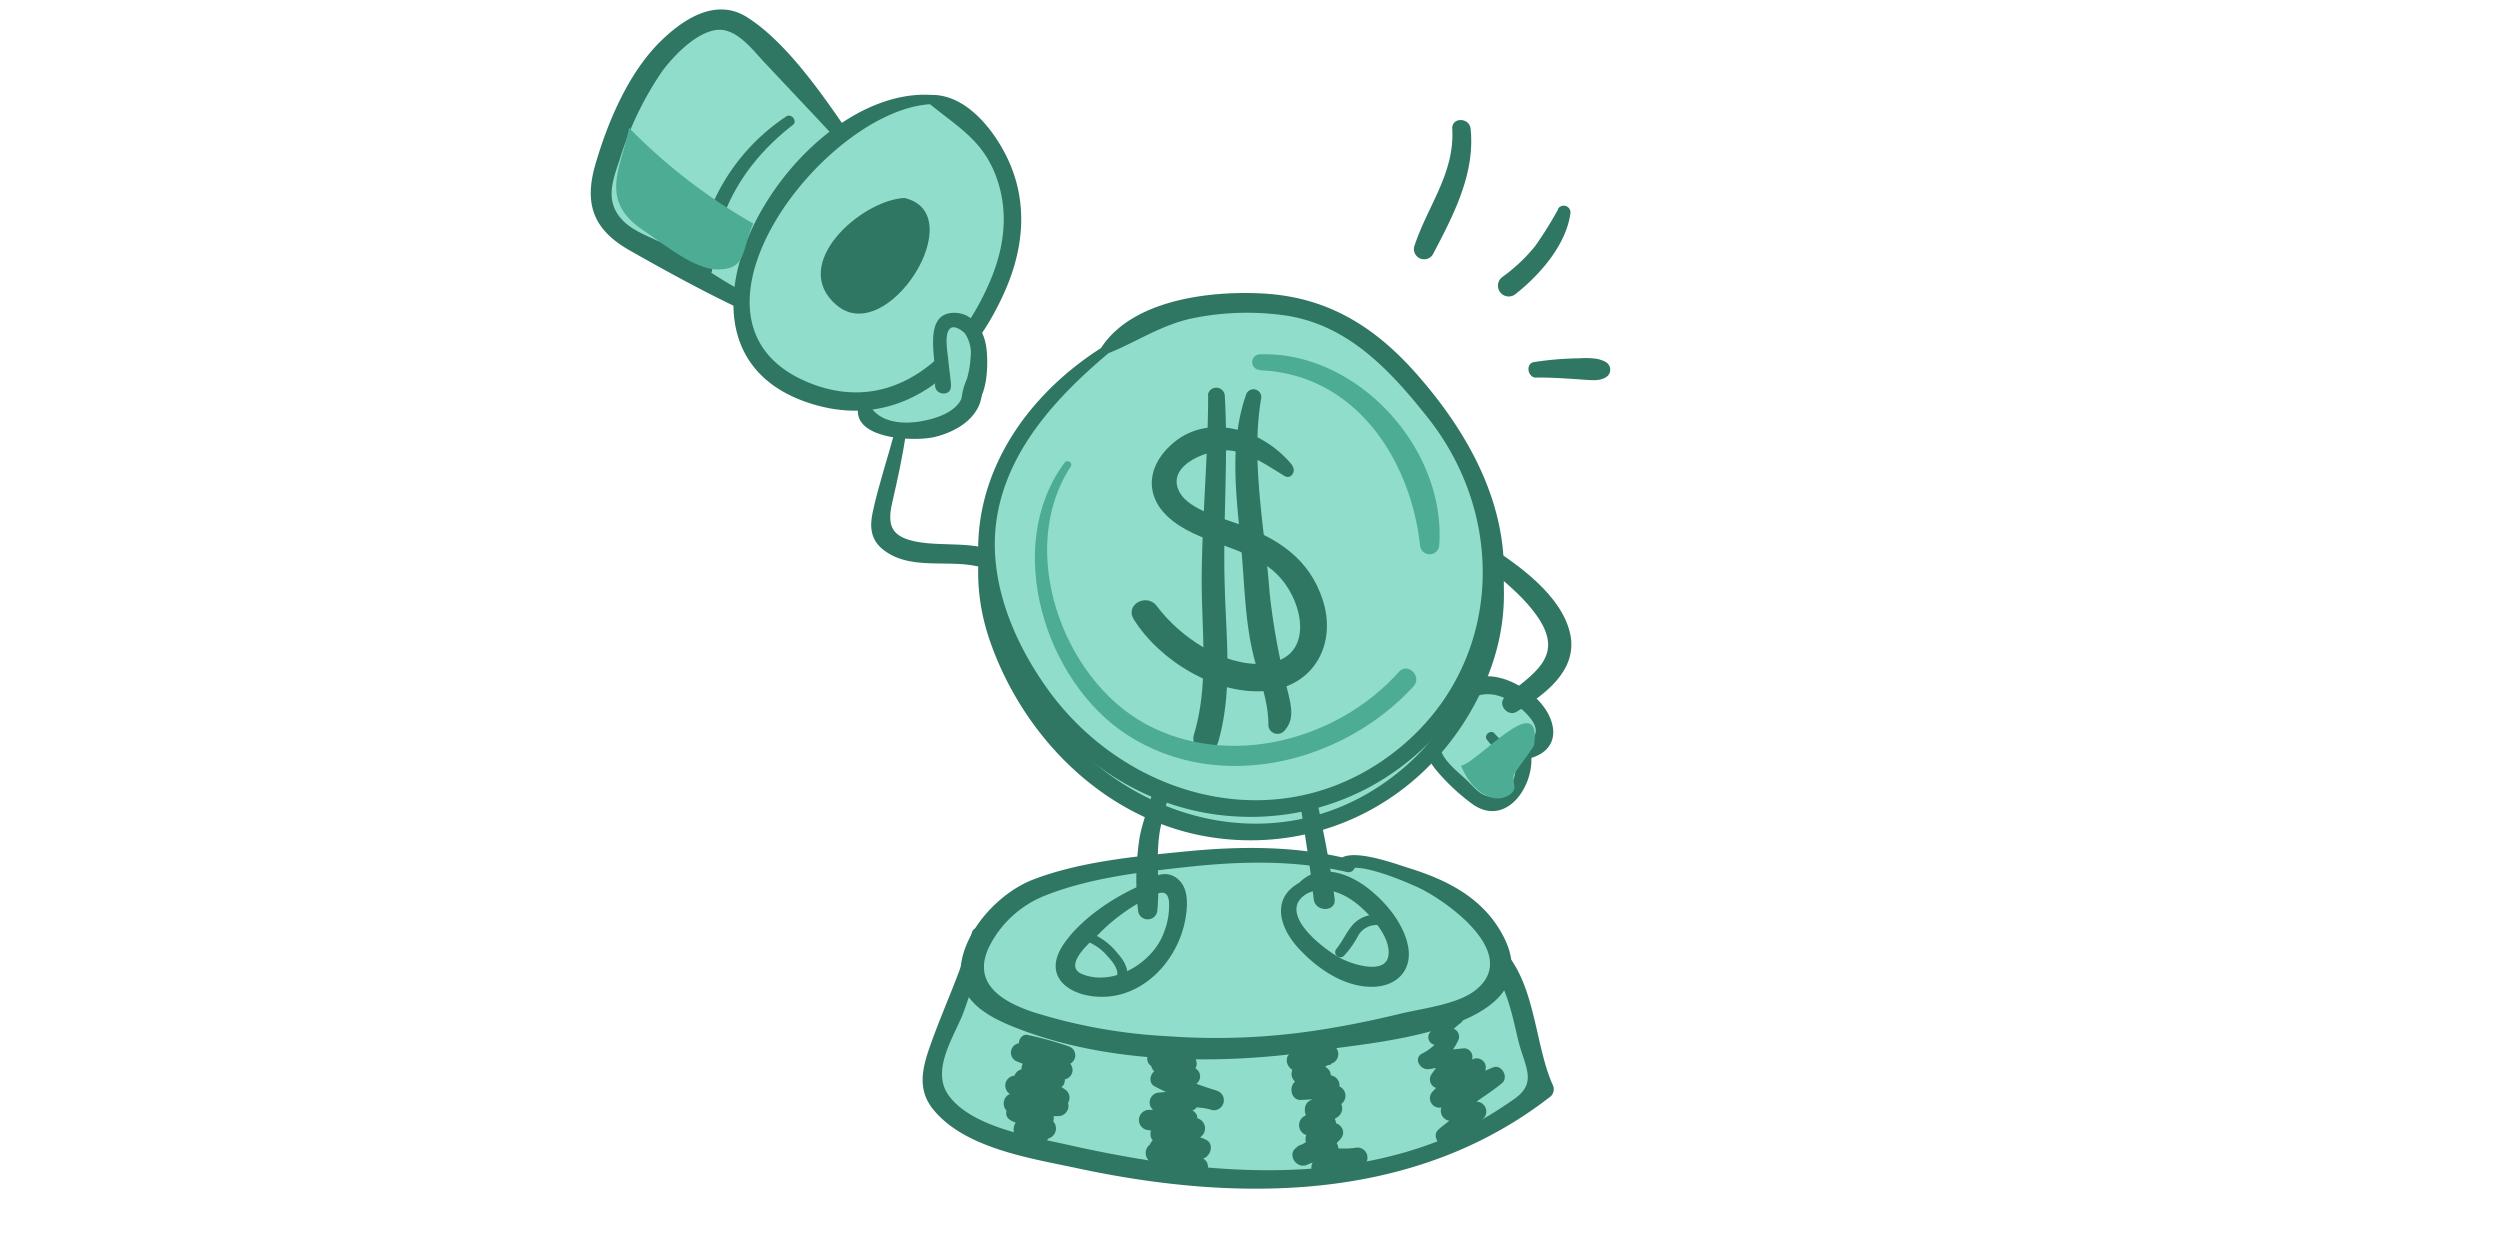 <svg xmlns="http://www.w3.org/2000/svg" viewBox="0 0 320 160"><title>ferguevara-ilus</title><g style="isolation:isolate"><path d="M184.83,92.24c-2.27,2.94-2,3.43-.23,5.86.22.31,4.62,4.41,4.87,4.5,3.86,1.37,6.45-2.94,5.41-6.39,5.13-.83,2.74-5.06-.24-7C189.12,85.61,186.49,88.92,184.83,92.24Z" style="fill:#91ddcb"/><path d="M184.06,91.79c-1.86,2.48-2.3,4.28-.24,6.77a26.42,26.42,0,0,0,4.55,4.29c4.56,3.35,8.43-2.73,7.52-6.91l-.73,1.28c5.38-1,4.15-5.94.62-8.57-2-1.51-4.74-2.67-7.27-1.77-2.29.82-3.34,2.93-4.45,4.91-.56,1,1,1.91,1.53.9,1.38-2.92,3.75-4.77,7-3.34,2.22,1,6.53,4.79,2,5.85a1.07,1.07,0,0,0-.73,1.29c.56,2.13-.19,5.67-3.09,5.48-1.25-.08-2.06-1.18-2.92-2s-1.66-1.46-2.38-2.27c-1.68-1.88-1.32-3.11.11-5C186.27,91.77,184.74,90.9,184.06,91.79Z" style="fill:#2f7762"/><path d="M141.39,47.89c-7.62,5.39-14.6,13.77-15.21,23.46-.82,13.17,10.94,29.5,23.39,33.45,11.62,3.69,24.3,1.45,33.07-7.9,4.33-4.6,8.68-13.07,8.7-19.47,0-9.29-1.9-14.6-7.64-21.77-4.9-6.12-10.2-12.2-18.33-13.44C157.71,41.06,148.06,42,141.39,47.89Z" style="fill:#91ddcb"/><path d="M141.12,47.43c-12,7.57-19.29,20.78-14.35,34.78,4.55,12.89,15.6,23.5,29.42,25.12C170.83,109.05,184.12,101,190,87.6c6-13.58.47-26.4-8.73-36.79-5.3-6-11.32-9.74-19.42-10.23-6.81-.41-16.93.73-20.94,7-.24.37.16,1,.6.78,3.78-1.46,7-3.74,11.08-4.61A34.8,34.8,0,0,1,164,43.31c8.33,1,13.89,7,18.82,13.23,10.87,13.81,9.14,33.68-6,43.92-14.59,9.86-33.24,4.19-42.9-9.5-4.5-6.36-7.71-14.43-6.21-22.33,1.6-8.44,7.75-15,14.1-20.36C142.22,47.88,141.62,47.11,141.12,47.43Z" style="fill:#2f7762"/><path d="M114.58,55.05c-.92,3.48-2.12,7-2.87,10.49-.42,1.94-.26,3.59,1.4,4.87,3.93,3,9.48.69,13.69,2.64,1.45.67,2.72-1.4,1.27-2.17-3.25-1.72-7.29-.87-10.8-1.55-3-.59-3.78-1.89-3.08-4.93s1.34-5.94,1.78-9c.12-.89-1.15-1.3-1.39-.38Z" style="fill:#2f7762"/><path d="M125.13,119.55a69.83,69.83,0,0,1-2,7.68c-1,3-4,7.86-3.9,11,.15,6.25,14.35,9,19.31,10.06,12.09,2.66,22.45,3.84,34.37,1.54,3.72-.72,7.39-1.39,11-2.43s10.89-5.69,13.71-8c-2.27-4.42-1.94-9-4.15-13.41-1.69-3.37-2.43-5.11-6.41-5.82-3.19-.58-6.55-.32-9.82-.32-9.5,0-18.48,1.19-28,1.63C141,121.89,132.61,119.61,125.13,119.55Z" style="fill:#91ddcb"/><path d="M124.41,119.35c-1.44,5.23-3.78,9.92-5.52,15-.94,2.75-1.36,5.3.57,7.67,4.07,5,12.5,6.24,18.41,7.51,20.71,4.45,43.29,4.36,60.65-9.22a1.27,1.27,0,0,0,.2-1.51c-2.46-5.56-2.14-14.11-7.41-18.23-4.22-3.31-12-2-16.88-1.92-8.42.2-16.78,1.36-25.19,1.6-8.11.24-16-1.94-24.11-1.45a.75.75,0,0,0,0,1.5c8,.93,16,2.7,24.11,2.47,8.72-.25,17.39-1.45,26.13-1.61,3.86-.08,9.08-.88,12.72.58,4.27,1.7,5.28,7.37,6.22,11.33.83,3.47,2.62,5.52-.63,7.7a51.42,51.42,0,0,1-8.47,4.83c-15.34,6.45-33.3,4.41-49,.83-4.5-1-11.8-2.21-14.74-6.16-2.33-3.14.49-7.32,1.74-10.38a47.73,47.73,0,0,0,2.64-10.14C126,118.82,124.67,118.4,124.41,119.35Z" style="fill:#2f7762"/><path d="M172.64,110.83c-10.3-2.74-25.2-.74-35.57,1.67-3.95.91-6.59,1.64-9.33,4.89-3,3.51-5.84,8.54-.48,11.47,7.27,4,20.07,5.26,28,5.37,9.91.13,21.39-2.16,30.88-4.91,5.22-1.52,8-4,4.81-9.42C185.42,110.33,168.74,110,172.64,110.83Z" style="fill:#91ddcb"/><path d="M172.85,110c-6.95-1.76-14.16-1.71-21.25-1-6.33.62-13.44,1.3-19.4,3.6-4.09,1.59-8.25,5.94-9.11,10.36s2.41,6.68,6,8.21c12.25,5.15,27.45,5.21,40.34,3.21,6.76-1,29.16-2.67,23-14.54-2.51-4.84-7.1-7.18-12.1-8.73-1.67-.52-7-2.51-8.74-1.23a.84.84,0,0,0-.17,1.3,1.9,1.9,0,0,0,.95.41.82.82,0,0,0,.43-1.58c-.35-.14-.43-.14-.21,0l-.17,1.3c1.58-1.07,8.23,1.83,9.58,2.52,4,2.07,12.5,8.49,6.83,12.94-2.33,1.82-6.83,2.31-9.65,3-3.45.84-6.94,1.55-10.46,2.09a85.34,85.34,0,0,1-19.16.78,69.16,69.16,0,0,1-17.31-3.09c-4.26-1.43-8-3.86-5.5-8.64a13.6,13.6,0,0,1,6.81-6.19c5.76-2.35,12.67-3.14,18.8-3.79,6.66-.71,13.45-.84,20,.68A.82.82,0,0,0,172.85,110Z" style="fill:#2f7762"/><path d="M110.54,51.41c-.33,6.81,19.36,4.11,12.6-5.22" style="fill:#91ddcb"/><path d="M110.09,51.28c-2,5,7,5.31,9.65,4.63,2.15-.55,4.4-1.71,5.45-3.75s.63-5.66-1.55-6.82c-.59-.3-1.58.06-1.48.85.22,1.79,1.83,3.18.83,5-.74,1.37-2.44,2.08-3.86,2.46-2.9.79-6.88.81-8.13-2.41a.48.48,0,0,0-.91,0Z" style="fill:#2f7762"/><path d="M107.94,17.53c-3-3.9-6.77-7.79-10.23-11.57C94.11,2,92.47,1.12,87.6,4.5c-3.31,2.29-5.31,5.55-6.93,9.14-1.37,3-3.77,8.24-3.81,11.49,0,4.24,4.82,5.87,8.52,7.72,5.4,2.69,16.08,10.75,20.38,6.32C111.19,33.58,116.77,24.37,107.94,17.53Z" style="fill:#91ddcb"/><path d="M108.69,17.09C105.35,12.2,100.6,5.28,95.52,2.14c-4-2.45-8.22.4-11.12,3.3-4,4-6.63,10.23-8.18,15.57-1.5,5.14-.26,8.41,4.41,11.06s9.76,5.44,14.69,7.74c3.17,1.48,7.35,3.11,10.6,1,7.08-4.69,12.25-19.44,2.41-23.91-.64-.29-1.52.35-1.06,1.06,2.54,3.88,5,6.82,3.38,11.72-1.06,3.17-4.33,8.93-8,9.49-5.77.91-12.83-5.62-17.74-8-1.68-.83-3.85-1.57-5.18-2.94-2.37-2.44-1.31-5.11-.42-7.78A41.93,41.93,0,0,1,84.66,9.26c1.45-2,4.29-5,6.94-5.41S96.38,6.47,98,8.15c3.12,3.33,6.27,6.64,9.38,10C108,18.85,109.25,17.91,108.69,17.09Z" style="fill:#2f7762"/><path d="M100.65,14.9A25.92,25.92,0,0,0,89.1,34.47c-.13,1.31,2,1.32,2.06,0,.52-7.68,4.34-13.83,10.33-18.48.62-.48-.18-1.52-.84-1.09Z" style="fill:#2f7762"/><path d="M188.85,71.27c2.77,2.45,6.2,4.9,8.21,8.06,3.1,4.89-1,7-4.4,9.88-1.07.89.3,2.6,1.46,1.9,3.47-2.07,7.78-5.2,6.9-9.8-1-5.11-6.82-9.12-10.88-11.71-1-.64-2.2.87-1.29,1.67Z" style="fill:#2f7762"/><path d="M148.12,97c.22,3.62-1.6,6.71-2.25,10.19a35.33,35.33,0,0,0-.2,9.36,1.24,1.24,0,0,0,2.47,0c.38-3.81-.38-7.47.54-11.24.68-2.82,1.61-5.38,1.35-8.31-.11-1.21-2-1.24-1.91,0Z" style="fill:#2f7762"/><path d="M165.59,95.75c.51,6.48,1.91,12.85,2.56,19.32.17,1.72,2.9,1.7,2.69,0-.81-6.59-2.49-13-3.61-19.55-.16-.92-1.72-.71-1.64.23Z" style="fill:#2f7762"/><path d="M166.42,112.93c-3.75,2-2.67,5.73-.29,8.36s6.12,5.29,10,5c2.88-.23,4.66-2.29,4.1-5.18s-2.81-5.61-5.11-7.4c-2.59-2-6.34-3.35-8.91-.62a.86.86,0,0,0,1,1.33c2.45-1.24,5.1,0,7,1.71,1.47,1.31,3.88,4,3.5,6.23-.43,2.51-4.85,1-6.21.24-2.21-1.19-8.15-5.8-4.27-8.18A.85.85,0,0,0,166.42,112.93Z" style="fill:#2f7762"/><path d="M146,113.34c-3.56,1.54-7.72,4.33-9.9,7.58-2.9,4.34,1.2,6.88,5.44,6.66,5.4-.29,9.51-5.21,10.25-10.31.23-1.53.33-3.59-1-4.73-1.62-1.44-3.69-.22-5,.95-.84.73.23,1.83,1.11,1.43,1.32-.6,2.54-1.31,2.73.5a9.27,9.27,0,0,1-.62,3.86c-1.34,3.87-6.39,7-10.41,5.44-2.63-1,.77-4,1.88-5a23.74,23.74,0,0,1,6.42-4.75C148,114.41,147.07,112.88,146,113.34Z" style="fill:#2f7762"/><path d="M119.23,12.75c-13.17-.63-28.87,19.87-22.69,31.61,3.39,6.45,11.55,8.14,18.35,6.29s12.76-11.94,14.31-18.36C131.26,23.77,126.24,14.8,119.23,12.75Z" style="fill:#91ddcb"/><path d="M119.23,12.15c-17.85-1.12-38,32.79-15.11,39.61,11.63,3.46,20.28-4.69,24.62-14.75,2.23-5.18,2.79-10.71.55-16-1.65-3.89-5.4-8.93-10.06-8.86-.48,0-.84.68-.42,1,3.69,3.06,7.07,4.78,8.79,9.71,1.58,4.53.9,9.12-1,13.42-4,9.24-12.29,17-22.94,12.75-19.16-7.63,1.79-35,15.53-35.7A.6.6,0,0,0,119.23,12.15Z" style="fill:#2f7762"/><path d="M115.76,25.34c-5.54.29-14.81,8.48-8.69,13.71C113.58,44.6,124.46,27.33,115.76,25.34Z" style="fill:#2f7762"/><path d="M141.39,44.89c-7.62,5.39-14.6,13.77-15.21,23.46-.82,13.17,10.94,29.5,23.39,33.45,11.62,3.69,24.3,1.45,33.07-7.9,4.33-4.6,8.68-13.07,8.7-19.47,0-9.29-1.9-14.6-7.64-21.77-4.9-6.12-10.2-12.2-18.33-13.44C157.71,38.06,148.06,39,141.39,44.89Z" style="fill:#91ddcb"/><path d="M141.12,44.43c-12,7.57-19.29,20.78-14.35,34.78,4.55,12.89,15.6,23.5,29.42,25.12C170.83,106.05,184.12,98,190,84.6c6-13.58.47-26.4-8.73-36.79-5.3-6-11.32-9.74-19.42-10.23-6.81-.41-16.93.73-20.94,7-.24.37.16,1,.6.78,3.78-1.46,7-3.74,11.08-4.61A34.8,34.8,0,0,1,164,40.31c8.33,1,13.89,7,18.82,13.23,10.87,13.81,9.14,33.68-6,43.92-14.59,9.86-33.24,4.19-42.9-9.5-4.5-6.36-7.71-14.43-6.21-22.33,1.6-8.44,7.75-15,14.1-20.36C142.22,44.88,141.62,44.11,141.12,44.43Z" style="fill:#2f7762"/><path d="M165.44,59.59c-3.66-4.57-10.87-7-15.6-2.6-3.3,3.06-3.23,7,.31,9.72,4.19,3.22,10.33,3.28,13.83,7.37,3.1,3.61,4.12,10.45-2.3,10.88-5.1.34-10.68-3.45-13.61-7.39-1.28-1.71-4.13-.18-2.94,1.72,3.32,5.31,10.61,9.76,17,9.14,6.11-.58,9-6.07,7.18-11.64-1.73-5.31-5.71-7.8-10.61-9.65-2.17-.81-6.42-1.87-7.68-4.07-2.08-3.64,4.2-5.89,6.82-5.35,2.44.5,4.47,1.91,6.55,3.19.87.54,1.58-.62,1-1.32Z" style="fill:#2f7762"/><path d="M154.64,50.63c0,7.69-.75,15.34-.82,23-.07,6.84,1,13.75-1,20.42-.59,2,2.57,2.88,3.13.86,1.84-6.48,1-13.08.82-19.72-.27-8.2.48-16.38,0-24.58a1.09,1.09,0,0,0-2.17,0Z" style="fill:#2f7762"/><path d="M159.55,50.37c-2.4,6.68-1.17,13.84-.59,20.73.35,4.13.45,8.35,1.39,12.41.74,3.16,2,6,2,9.25a1.17,1.17,0,0,0,2,.83c1.39-1.44.92-3.21.51-5a85.68,85.68,0,0,1-2.36-12.82c-.58-8-2.45-16.83-1.06-24.85a1,1,0,0,0-1.9-.52Z" style="fill:#2f7762"/><path d="M120.7,49.38c.12-1.82-2-10.24,2.62-8.05,3.09,1.48,1.86,7.21.86,9.57" style="fill:#91ddcb"/><path d="M121.74,49.38c-.09-1.17-.27-2.33-.38-3.5-.08-.84-.56-3.34.35-3.9.53-.33,1.47.33,1.81.72a4.46,4.46,0,0,1,.71,3.09,12.1,12.1,0,0,1-.47,2.73,8.15,8.15,0,0,0-.67,2.38,1.1,1.1,0,0,0,1.86.76c1.52-1.43,1.56-5.39,1.28-7.31-.31-2.12-1.74-4.36-4.15-4.31-4.26.09-2,6.69-2.38,9.06-.22,1.58,2.16,1.7,2,.28Z" style="fill:#2f7762"/><path d="M190.31,94.65c.89,1.28,2.52,2.4,4.14,1.85.55-.18.29-1.07-.24-.86s-1.06-.26-1.54-.57a5.94,5.94,0,0,1-1.37-1.18c-.45-.55-1.4.17-1,.76Z" style="fill:#2f7762"/><path d="M176.74,117.12a4,4,0,0,0-3.54,1.2c-.85.94-1.33,2.16-2.14,3.13a.66.66,0,0,0,.93.93,11.49,11.49,0,0,0,1.82-2.55,2.69,2.69,0,0,1,2.93-1.37c.85.12.85-1.24,0-1.34Z" style="fill:#2f7762"/><path d="M139.22,120.54a6.55,6.55,0,0,1,2.54,1.85c.55.6,1.54,1.73,1.19,2.63-.24.63.72,1,1.06.45.75-1.18-.18-2.59-1-3.49a8.34,8.34,0,0,0-3.49-2.59c-.73-.22-1,.92-.32,1.15Z" style="fill:#2f7762"/><path d="M185.89,16.5c.32,5.73-3.19,9.88-4.87,15.06a1.31,1.31,0,0,0,2.39,1c2.62-5,5.42-10.29,4.83-16.07-.15-1.47-2.43-1.53-2.35,0Z" style="fill:#2f7762"/><path d="M199.47,26.73a48.58,48.58,0,0,1-3,4.81,21.74,21.74,0,0,1-4.16,3.91A1.38,1.38,0,1,0,194,37.63c3.08-2.44,6.4-6.19,7-10.23a.87.87,0,0,0-1.58-.67Z" style="fill:#2f7762"/><path d="M196.63,48.32c2.08,0,4.16.14,6.24.29.95.06,2.14.2,2.92-.5a1.13,1.13,0,0,0-.49-1.87c.46.11-.62-.26-.83-.3a10.48,10.48,0,0,0-2.24-.08,42.63,42.63,0,0,0-5.87.48c-1.13.18-.84,2,.27,2Z" style="fill:#2f7762"/><g style="mix-blend-mode:darken"><path d="M136.24,59.26c-7.9,10.67-2.54,28,8.08,34.83,11.74,7.58,27.57,3.6,36.61-6.23,1.15-1.25-.73-3.14-1.86-1.87-7.86,8.79-21.72,12.47-32.41,6.69s-16.58-22.36-9.61-32.94c.34-.52-.45-1-.81-.48Z" style="fill:#4dad94"/></g><g style="mix-blend-mode:darken"><path d="M187,98c2.11-.3,10.42-10.14,9.36-2.6,0,.15-2.32,3.31-2.44,3.49-.71,1.08.71,2-.83,2.93C191.07,103,188.4,101.37,187,98Z" style="fill:#4dad94"/></g><g style="mix-blend-mode:darken"><path d="M80.52,16.36c-1,5.16-4,9.29,1.93,13.2,2.37,1.57,6.38,4.91,9.37,4.93,3.73,0,3.05-2.28,4.6-5.88A71.76,71.76,0,0,1,80.52,16.36Z" style="fill:#4dad94"/></g><g style="mix-blend-mode:darken"><path d="M161.28,47.4c12.15.47,19.27,11.35,20.49,22.43a1.23,1.23,0,0,0,2.45,0c.91-12.42-10.46-24.88-22.94-24.48a1,1,0,0,0,0,2Z" style="fill:#4dad94"/></g><path d="M181,132.3a21.51,21.51,0,0,1,5.4-1.36l-.46-1.7a11.72,11.72,0,0,0-2.88,2.87,1,1,0,0,0,.68,1.64,8.28,8.28,0,0,0,2.27-.3L184.93,132a6.58,6.58,0,0,1-2.89,2.85c-1.16.58-.28,2.13.83,2,1.51-.24,3-.48,4.55-.59l-.56-2a9.26,9.26,0,0,0-3.68,3.34,1.14,1.14,0,0,0,1,1.71,16.94,16.94,0,0,0,5.43-1.71l-1.18-2a23.65,23.65,0,0,0-5.08,4.15,1.21,1.21,0,0,0,1.16,2c2.58-.53,4.77-1.86,7.21-2.78l-1.19-2c-1.9,1.52-4.1,2.48-5.75,4.32a1.29,1.29,0,0,0,.9,2.18,17.66,17.66,0,0,0,3.33.1l-.89-2.14c-1.28,1.08-2.65,2-3.94,3.1-1.14.94.32,2.73,1.56,2l1.09-.64q.85-.33-.6-.54c.58,1.28,2.84.35,2.3-1-.85-2-2.7-.89-4.09-.06l1.56,2c1.27-1.08,2.62-2.07,3.9-3.14a1.27,1.27,0,0,0-.89-2.14,17.66,17.66,0,0,1-3.33-.15l.91,2.18c1.64-1.77,3.83-2.85,5.67-4.4.9-.76-.06-2.49-1.19-2-2.4,1-4.65,2.27-7.19,2.83l1.16,2a20.81,20.81,0,0,1,4.57-3.84,1.16,1.16,0,0,0-1.18-2,14.72,14.72,0,0,1-4.25,1.44l1,1.71a7,7,0,0,1,2.82-2.6,1.1,1.1,0,0,0-.55-2c-1.73.14-3.42.43-5.12.72l.82,1.95a8.14,8.14,0,0,0,3.51-3.69c.35-.72-.24-1.73-1.11-1.45a5.48,5.48,0,0,1-1.75.28l.68,1.64a10.45,10.45,0,0,1,2.44-2.65c.7-.45.5-1.79-.46-1.7a20.14,20.14,0,0,0-5.82,1.64c-.93.37-.57,1.87.42,1.54Z" style="fill:#2f7762"/><path d="M133.9,133.42a19.64,19.64,0,0,0-2.27-.93c-1-.32-1.72,1.29-.73,1.74a44.89,44.89,0,0,0,5.13,2v-2.32a11.16,11.16,0,0,1-5.13-.36,1.22,1.22,0,0,0-.65,2.35c1.73.71,3.5,1.23,5.16,2.11l.93-2.2a20.7,20.7,0,0,0-4.45-.21,1.19,1.19,0,0,0-.32,2.32c1.07.42,2.05,1,3.13,1.37v-2.34a7.77,7.77,0,0,1-3.36-.07,1.24,1.24,0,0,0-.66,2.39,19.23,19.23,0,0,1,4.2,2.29l1-2.32a57.69,57.69,0,0,0-5.59-1.51,1.27,1.27,0,0,0-1,2.31c1.74,1,3.67,1.65,5.45,2.61l.66-2.42a37.94,37.94,0,0,1-5.33-.3,1.34,1.34,0,0,0-1,2.43c1.2.75,2.42,1.44,3.67,2.09l1.37-2.35a12.72,12.72,0,0,0-3.59-1.07c-1.37-.22-2.54,1.77-1,2.45,1.3.59,2.43,1.44,3.67,2.13l.67-2.48c-.93,0-1.86.09-2.79,0-1.25-.06-1.9,1.94-.67,2.47a7.45,7.45,0,0,0,2.75.62c1.69.08,1.67-2.5,0-2.61a3.88,3.88,0,0,1-1.41-.3l-.67,2.47c.93.05,1.86,0,2.79,0a1.34,1.34,0,0,0,.67-2.48c-1.24-.68-2.37-1.54-3.65-2.14l-1,2.45a9.78,9.78,0,0,1,2.94.83c1.56.78,2.94-1.56,1.37-2.35-1.26-.63-2.48-1.31-3.69-2l-1,2.44a42,42,0,0,0,6,.33,1.31,1.31,0,0,0,.65-2.42c-1.79-.94-3.74-1.52-5.49-2.56l-1,2.32a55,55,0,0,1,5.59,1.52,1.27,1.27,0,0,0,1-2.32,20.71,20.71,0,0,0-4.81-2.49l-.66,2.39a11,11,0,0,0,4.67,0c1.26-.24,1-2,0-2.34s-2.08-.92-3.15-1.31l-.31,2.32a14.23,14.23,0,0,1,3.8.17,1.21,1.21,0,0,0,.93-2.2,51.73,51.73,0,0,0-5.43-2.26l-.94,2.23a12.84,12.84,0,0,0,6.42.33,1.21,1.21,0,0,0,0-2.32,46.46,46.46,0,0,0-5-1.4l-.25,1.87a14.25,14.25,0,0,1,1.93.46c.81.23,1.4-1,.59-1.4Z" style="fill:#2f7762"/><path d="M147.58,136.48a16.78,16.78,0,0,0,4.49.77c1.48,0,1.46-2.21,0-2.28a31.09,31.09,0,0,0-3.61.1,1.16,1.16,0,0,0-.3,2.27c1.34.5,2.63,1.13,4,1.58l.32-2.3c-1.34,0-2.65.22-4,.22-1.14,0-1.75,1.73-.62,2.25a46.19,46.19,0,0,0,7.29,3,1.28,1.28,0,0,0,.67-2.46,10,10,0,0,0-6.37.16,1.23,1.23,0,0,0,.33,2.41c.8,0,1.6,0,2.4,0,1.59.06,1.53-2.27,0-2.42a21,21,0,0,0-3.8.07,1.26,1.26,0,0,0-.63,2.33c1.23.69,2.34,1.56,3.6,2.22L152,142a47.13,47.13,0,0,1-4.9.09v2.6a16.45,16.45,0,0,1,5.51,1.07l.35-2.63a20.54,20.54,0,0,0-4.74.62c-1,.27-1.39,2-.32,2.45,1.67.74,3.4,1.28,5.06,2l.68-2.5c-1.75,0-3.5,0-5.24,0s-1.69,2.51,0,2.69a13,13,0,0,1,3.68,1v-2.6a4.68,4.68,0,0,1-3.45-.43,1.37,1.37,0,0,0-1.38,2.36,10.57,10.57,0,0,0,6.08,2.06c1.44,0,1.84-2.29.35-2.57a18.55,18.55,0,0,1-3.86-1.12c-1.54-.68-2.89,1.61-1.33,2.28a20.52,20.52,0,0,0,4.5,1.36l.34-2.57a6.11,6.11,0,0,1-4.42-1.59l-1.66,2.15a8.58,8.58,0,0,0,5.55.67c1.47-.28,1.09-2.15,0-2.6a15.24,15.24,0,0,0-4.4-1.12v2.69c1.74,0,3.49,0,5.24,0,1.25,0,1.94-1.94.68-2.5-1.67-.73-3.4-1.27-5.06-2l-.32,2.45a16.56,16.56,0,0,1,4-.54,1.34,1.34,0,0,0,.36-2.62,18.59,18.59,0,0,0-6.22-1.09,1.3,1.3,0,0,0,0,2.6,44.56,44.56,0,0,0,4.9-.15c1.15-.1,1.86-1.75.64-2.37s-2.38-1.5-3.62-2.18l-.63,2.33a25.43,25.43,0,0,1,3.8-.15v-2.42h-2.4l.32,2.41a8.86,8.86,0,0,1,5-.07l.67-2.46A44.48,44.48,0,0,1,149.1,137l-.61,2.26c1.33,0,2.64-.25,4-.3a1.18,1.18,0,0,0,.31-2.3c-1.37-.43-2.66-1-4-1.54l-.31,2.26a31.12,31.12,0,0,1,3.61-.13V135a11.72,11.72,0,0,1-3.95-.45,1,1,0,0,0-.54,2Z" style="fill:#2f7762"/><path d="M167.27,134.56h.14v-1.92c-.6,0-1.2.08-1.8.11a1.1,1.1,0,0,0,0,2.19l3.64.14-.6-2.21c-1.13.64-2.24,1.3-3.39,1.9s-.37,2.57,1,2.28,2.74-.52,4.11-.78l-.68-2.47a10.67,10.67,0,0,0-4,2.75,1.3,1.3,0,0,0,.57,2.16c1,.15,1.88.33,2.84.41l-.65-2.42c-.86.55-1.68,1.14-2.56,1.66-1,.62-.67,2.53.66,2.43a21,21,0,0,0,4-.5l-1.64-1.25-.41.7c-.75.9-.08,2.71,1.28,2.2l1.2-.27-.66-2.43c-.93.55-1.83,1.14-2.75,1.7s-.69,2.53.66,2.43c.78,0,1.56,0,2.34-.09l-.66-2.45c-1,.66-1.94,1.42-3,2.06a1.33,1.33,0,0,0,.66,2.46c.72,0,1.44,0,2.16-.07l-1.13-2c-.37.55-.76,1.08-1.16,1.6-.8.94-.08,2.63,1.28,2.21a25.6,25.6,0,0,0,2.58-.94l-1.6-2.06a13.55,13.55,0,0,1-3.62,2.72c-1.48.78-.17,3,1.32,2.24a11.24,11.24,0,0,1,3-.79l-1.45-1.9a5.72,5.72,0,0,0-.53,1.37,1.28,1.28,0,0,0,.89,1.58,12.25,12.25,0,0,0,4.86.1l-1.24-2.13a10,10,0,0,1-2.27,1.43c-1.4.72-.4,2.77,1,2.45l.47-.11c1.34-.3,1.13-2.11,0-2.51a9.29,9.29,0,0,0-3-.33c-1.7-.06-1.7,2.62,0,2.64a7.15,7.15,0,0,1,2,.07l.65-2.43-.48,0,.68,2.49a9.22,9.22,0,0,0,2.72-1.93,1.29,1.29,0,0,0-1.24-2.13,10,10,0,0,1-3.49-.13l.9,1.58.27-.74a1.31,1.31,0,0,0-1.45-1.9,13.88,13.88,0,0,0-3.65,1l1.32,2.24a15.42,15.42,0,0,0,4.16-3.1c1.11-1.15-.28-2.62-1.59-2.07q-1,.38-1.95.66l1.28,2.21a25,25,0,0,0,1.57-2.14,1.33,1.33,0,0,0-1.14-2,19.49,19.49,0,0,1-2.16.07l.66,2.46c1-.65,2-1.41,3-2.07a1.33,1.33,0,0,0-.67-2.45c-.78.05-1.56.05-2.34.11l.66,2.43c.92-.56,1.81-1.16,2.75-1.7a1.31,1.31,0,0,0-.66-2.43,4,4,0,0,0-1.9.34l1.28,2.2a4.42,4.42,0,0,0,1.15-2.56,1.31,1.31,0,0,0-1.65-1.25,17.28,17.28,0,0,1-3.28.39l.66,2.43c.88-.52,1.69-1.12,2.55-1.66a1.31,1.31,0,0,0-.66-2.42l-2.15-.32.57,2.17a8.11,8.11,0,0,1,2.86-2.11,1.28,1.28,0,0,0-.68-2.47c-1.37.28-2.74.52-4.1.84l1,2.28c1.14-.62,2.22-1.33,3.32-2a1.2,1.2,0,0,0-.59-2.21,29.46,29.46,0,0,0-3.64,0l.29,2.15,1.76-.37a1,1,0,0,0-.25-1.89h-.14a1,1,0,0,0,0,1.91Z" style="fill:#2f7762"/></g></svg>